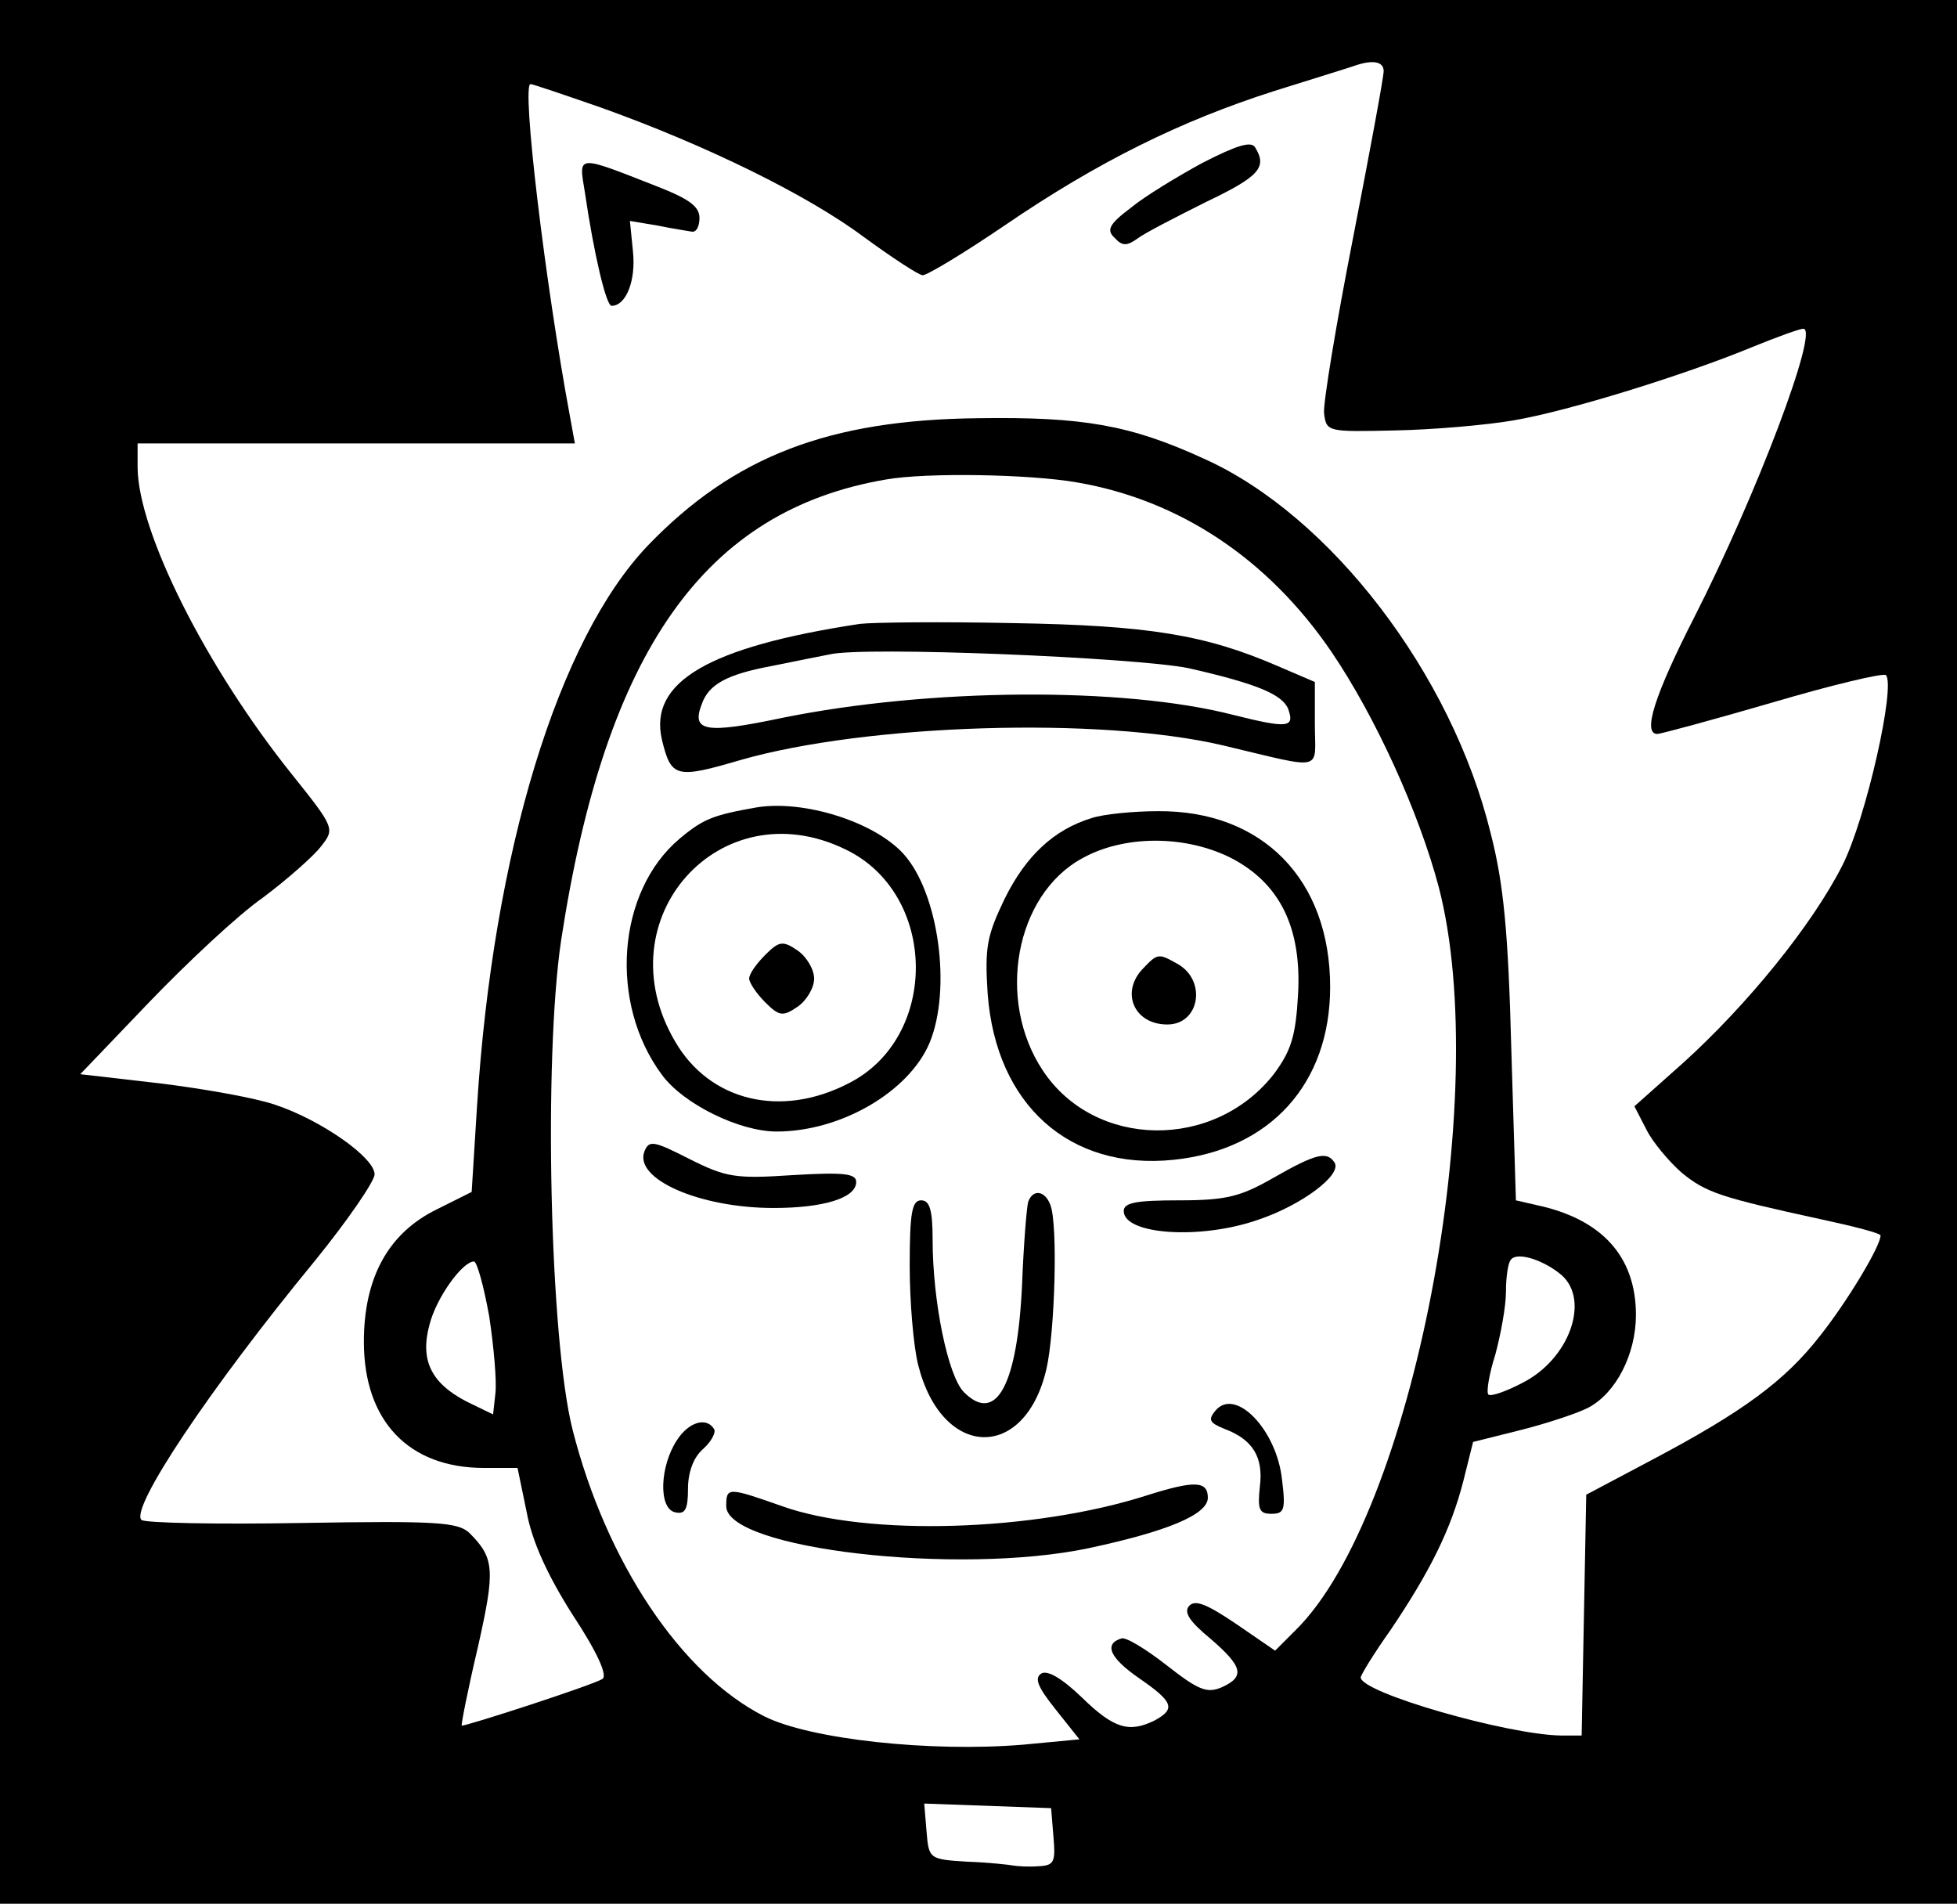 <?xml version="1.0" standalone="no"?>
<!DOCTYPE svg PUBLIC "-//W3C//DTD SVG 20010904//EN"
 "http://www.w3.org/TR/2001/REC-SVG-20010904/DTD/svg10.dtd">
<svg version="1.0" xmlns="http://www.w3.org/2000/svg"
 width="256pt" height="249pt" viewBox="0 0 256 249"
 preserveAspectRatio="xMidYMid meet">

<g transform="translate(0,249) scale(0.1,-0.1)"
fill="#000000" stroke="none">
<path d="M0 1245 l0 -1245 1280 0 1280 0 0 1245 0 1245 -1280 0 -1280 0 0
-1245z m1810 1152 c0 -8 -18 -105 -40 -218 -22 -112 -39 -215 -38 -229 3 -25
4 -25 93 -23 50 1 119 7 154 13 72 12 226 60 313 96 32 13 62 24 67 24 21 0
-61 -217 -143 -378 -51 -100 -68 -152 -48 -152 4 0 71 18 150 41 78 23 145 39
149 36 13 -14 -26 -188 -57 -249 -39 -77 -123 -181 -208 -258 l-64 -57 16 -31
c8 -16 29 -41 46 -56 32 -26 50 -32 183 -61 42 -9 77 -18 77 -21 0 -14 -44
-87 -79 -131 -46 -59 -100 -99 -221 -163 l-85 -45 -3 -157 -3 -158 -27 0 c-70
1 -262 56 -262 76 0 3 17 31 39 62 52 77 79 132 95 194 l13 52 64 16 c35 9 74
22 87 29 36 19 62 70 62 121 0 77 -45 126 -131 144 l-26 6 -6 197 c-4 154 -10
217 -27 283 -51 209 -210 416 -375 490 -96 44 -158 55 -295 53 -196 -2 -320
-50 -432 -166 -118 -123 -203 -402 -224 -734 l-7 -112 -46 -23 c-63 -31 -95
-89 -95 -173 0 -104 59 -165 157 -165 l44 0 12 -58 c7 -38 27 -82 60 -134 33
-50 46 -80 39 -84 -12 -8 -182 -63 -184 -61 -1 1 8 47 21 102 23 102 22 117
-11 150 -15 14 -42 16 -219 13 -112 -2 -206 0 -210 4 -15 15 88 170 227 339
43 53 78 104 78 113 0 22 -70 71 -130 91 -26 9 -94 21 -151 28 l-104 12 90 94
c50 52 116 114 149 137 32 24 66 54 76 67 18 23 18 24 -38 94 -113 141 -201
317 -202 401 l0 32 286 0 286 0 -6 33 c-33 177 -64 437 -52 437 3 0 44 -14 93
-31 134 -48 268 -113 343 -169 37 -27 72 -50 77 -50 6 0 54 29 107 65 123 84
231 137 353 176 54 17 103 32 108 34 22 7 35 4 35 -8z m-401 -538 c134 -23
250 -100 333 -222 57 -84 114 -209 140 -307 71 -272 -34 -821 -187 -972 l-27
-27 -51 35 c-37 25 -53 32 -61 24 -8 -8 -1 -20 27 -43 43 -37 46 -50 15 -64
-19 -8 -30 -4 -72 29 -27 21 -53 37 -59 35 -23 -7 -16 -25 23 -52 45 -31 48
-40 21 -55 -34 -17 -54 -11 -96 30 -26 25 -45 36 -53 31 -9 -6 -5 -17 19 -47
l31 -39 -74 -7 c-121 -10 -278 7 -338 37 -109 55 -207 202 -251 375 -30 119
-38 485 -15 640 58 379 188 563 426 603 52 9 186 7 249 -4z m634 -1037 c37
-33 10 -110 -52 -141 -21 -11 -41 -18 -44 -15 -3 3 1 27 9 52 7 26 14 63 14
83 0 20 3 39 7 42 9 10 44 -2 66 -21z m-1403 -54 c6 -40 10 -85 8 -101 l-3
-27 -35 17 c-46 24 -61 54 -48 101 9 35 43 82 58 82 4 0 13 -33 20 -72z m738
-680 c3 -34 1 -38 -20 -39 -13 -1 -27 0 -33 1 -5 1 -32 4 -60 5 -50 3 -50 4
-53 40 l-3 36 83 -3 83 -3 3 -37z"/>
<path d="M1573 2277 c-33 -18 -76 -44 -94 -59 -28 -21 -32 -29 -21 -39 10 -11
16 -11 30 -1 9 7 50 28 90 48 69 33 80 45 64 71 -5 9 -24 3 -69 -20z"/>
<path d="M765 2239 c12 -82 28 -149 35 -149 19 0 32 33 28 71 l-4 40 36 -6
c19 -4 40 -7 45 -8 6 -1 10 7 10 18 0 15 -14 25 -55 41 -107 42 -103 42 -95
-7z"/>
<path d="M1125 1674 c-198 -30 -277 -76 -259 -152 12 -49 18 -51 103 -26 164
47 470 57 631 19 135 -32 120 -35 120 28 l0 55 -49 21 c-95 41 -169 53 -346
56 -93 2 -183 1 -200 -1z m430 -58 c88 -20 122 -34 130 -53 9 -25 0 -26 -72
-8 -144 37 -398 35 -590 -4 -100 -21 -119 -18 -105 18 9 26 33 39 92 50 30 6
64 13 75 15 44 11 402 -4 470 -18z"/>
<path d="M990 1434 c-57 -10 -70 -15 -101 -41 -82 -69 -93 -215 -23 -309 28
-38 101 -74 150 -74 84 0 173 52 200 116 29 70 12 196 -34 247 -38 42 -130 71
-192 61z m116 -55 c121 -58 123 -246 4 -306 -89 -46 -182 -23 -227 55 -94 160
59 331 223 251z"/>
<path d="M1001 1241 c-12 -12 -21 -25 -21 -31 0 -5 9 -19 21 -31 18 -18 23
-19 42 -6 12 8 22 25 22 37 0 12 -10 29 -22 37 -19 13 -24 12 -42 -6z"/>
<path d="M1428 1420 c-49 -15 -86 -49 -114 -106 -23 -48 -26 -63 -22 -124 11
-145 107 -231 243 -217 127 13 205 100 205 226 0 141 -89 231 -225 230 -33 0
-72 -4 -87 -9z m182 -52 c64 -33 93 -91 88 -179 -3 -54 -9 -73 -31 -103 -78
-101 -235 -99 -303 4 -61 92 -36 229 51 277 55 31 135 31 195 1z"/>
<path d="M1496 1224 c-31 -31 -13 -74 31 -74 43 0 52 59 12 80 -23 13 -25 13
-43 -6z"/>
<path d="M843 984 c-14 -36 72 -74 169 -74 65 0 108 13 108 34 0 11 -16 13
-83 9 -75 -5 -87 -3 -135 21 -47 24 -53 25 -59 10z"/>
<path d="M1665 949 c-42 -24 -61 -29 -122 -29 -57 0 -73 -3 -73 -14 0 -31 101
-38 177 -11 56 19 108 58 99 74 -10 16 -25 12 -81 -20z"/>
<path d="M1345 918 c-2 -7 -6 -56 -8 -108 -6 -132 -34 -183 -76 -141 -21 21
-41 119 -41 199 0 40 -4 52 -15 52 -12 0 -15 -16 -15 -86 0 -47 5 -105 11
-129 31 -124 140 -127 168 -5 11 49 15 189 5 214 -7 19 -23 21 -29 4z"/>
<path d="M1590 645 c-10 -12 -8 -16 12 -24 37 -14 51 -37 46 -76 -3 -29 -1
-35 15 -35 17 0 19 5 14 45 -7 65 -61 121 -87 90z"/>
<path d="M886 607 c-23 -34 -25 -90 -3 -95 13 -3 17 3 17 31 0 21 7 41 20 52
11 10 17 22 14 26 -10 16 -33 9 -48 -14z"/>
<path d="M1500 534 c-147 -47 -365 -54 -477 -14 -71 25 -73 25 -73 0 0 -56
303 -91 474 -55 103 22 156 44 156 66 0 22 -17 23 -80 3z"/>
</g>
</svg>
